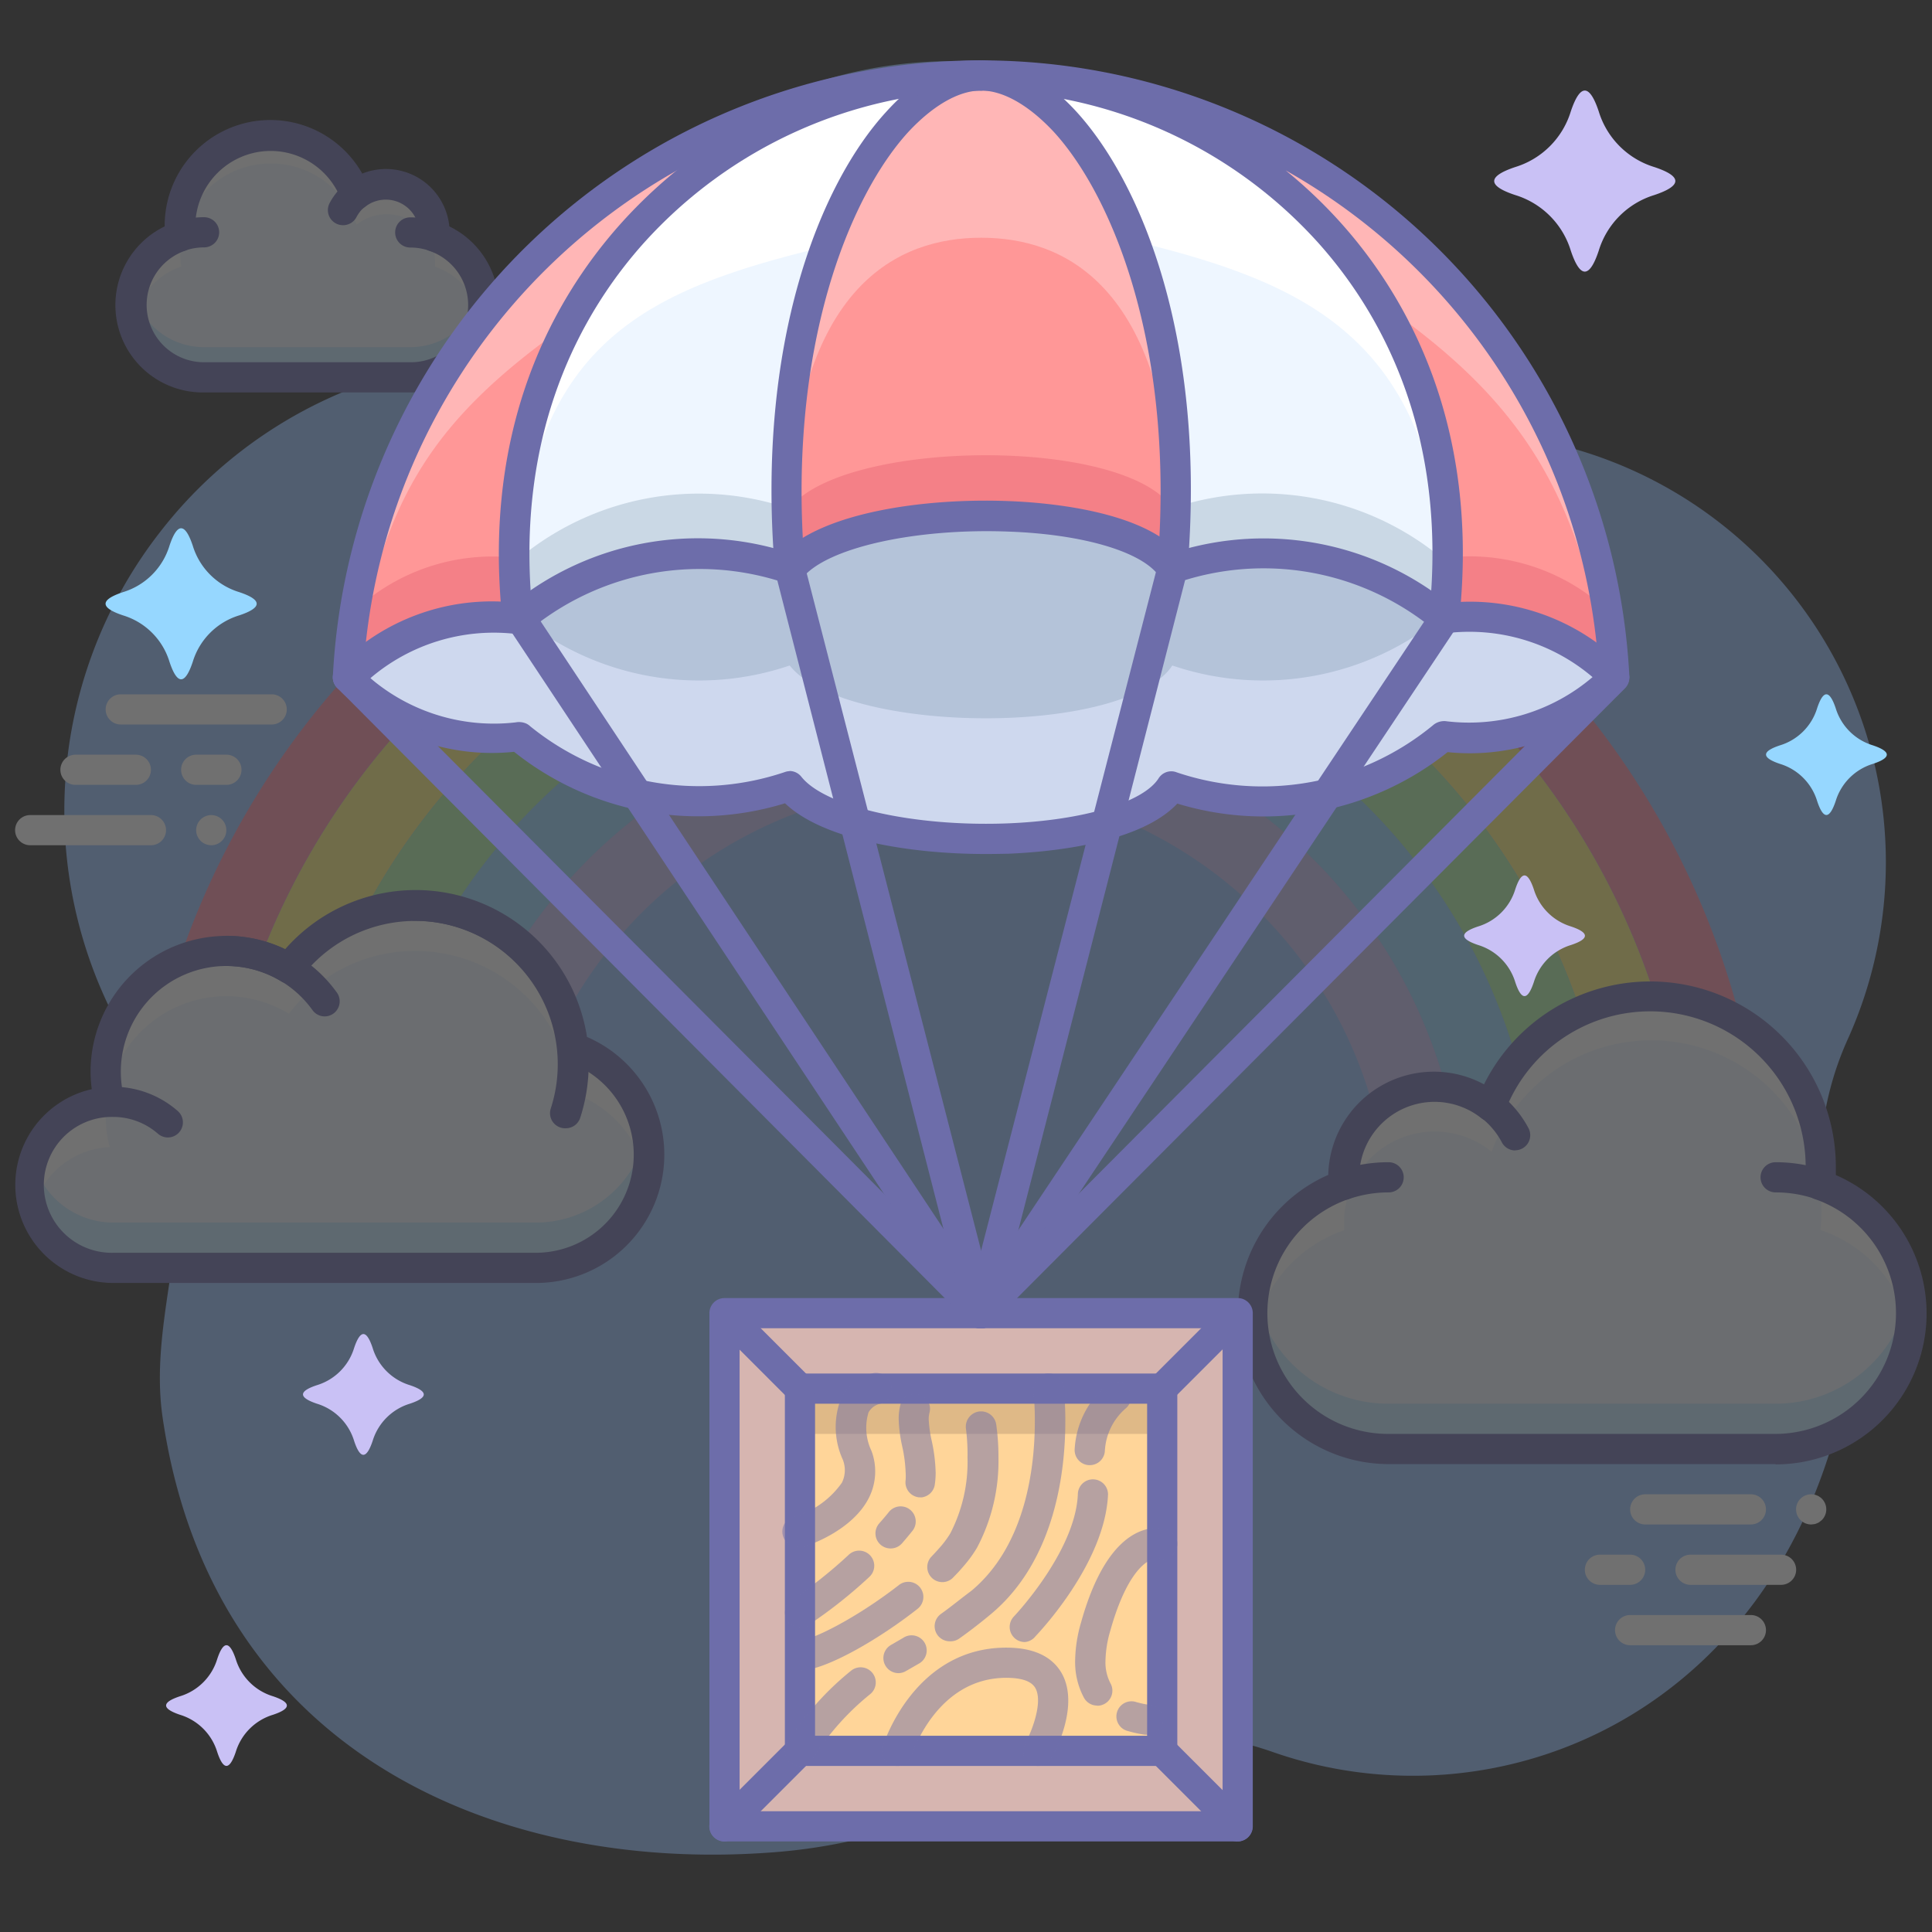 <?xml version="1.0" ?><svg data-name="003" id="_003" viewBox="0 0 128 128" xmlns="http://www.w3.org/2000/svg"><rect x="0" y="0" width="128" height="128" fill="#333333" stroke="none"/><defs><style>.cls-1{opacity:0.3;}.cls-2{fill:#97c1ff;}.cls-3{fill:#fff27d;}.cls-4{fill:#ff91a9;}.cls-5{fill:#b1f1a8;}.cls-6{fill:#96d7ff;}.cls-7{fill:#c9c1f5;}.cls-8{fill:#eef6ff;}.cls-9{fill:#5cbeff;}.cls-10{fill:#fff;}.cls-11{fill:#6d6daa;}.cls-12{fill:#d6b5b0;}.cls-13{fill:#ffd599;}.cls-14{fill:#93765f;}.cls-15{opacity:0.5;}.cls-16{fill:#ff9797;}.cls-17{fill:#db4962;}.cls-18{fill:#7690a8;}.cls-19{fill:#ced8ee;}</style></defs><title/><g class="cls-1"><path class="cls-2" d="M10.62,35.23a30,30,0,0,0-1.84,34.3A19.69,19.69,0,0,1,11.62,82c-.41,3.85-1.44,7.8-.85,11.89C14,116,32.72,124,50.81,122.75a37,37,0,0,0,16.34-5,20.4,20.4,0,0,1,17.16-1.68c15.15,5.31,34-2.74,38.08-24.57a16.6,16.6,0,0,0-.85-8,20.58,20.58,0,0,1,.93-14.76,28.49,28.49,0,0,0-20.34-39.53,20.06,20.06,0,0,1-13.62-10,29,29,0,0,0-49.44-2.5,19.68,19.68,0,0,1-11.83,7.79A29.83,29.83,0,0,0,10.62,35.23Z"/><path class="cls-3" d="M63,37a44,44,0,0,1,44,44h5a49,49,0,1,0-98,0h5A44,44,0,0,1,63,37Z"/><path class="cls-4" d="M63,32a49,49,0,0,1,49,49h5A54,54,0,1,0,9,81h5A49,49,0,0,1,63,32Z"/><path class="cls-5" d="M63,42a39,39,0,0,1,39,39h5a44,44,0,1,0-88,0h5A39,39,0,0,1,63,42Z"/><path class="cls-6" d="M63,47A34,34,0,0,1,97,81h5a39,39,0,1,0-78,0h5A34,34,0,0,1,63,47Z"/><path class="cls-7" d="M63,52A29,29,0,0,1,92,81h5a34,34,0,1,0-68,0h5A29,29,0,0,1,63,52Z"/><path class="cls-8" d="M120.58,78.5A11.29,11.29,0,0,0,98.79,73.3,6,6,0,0,0,89,78c0,.17,0,.34,0,.51A9,9,0,0,0,92,96h25.61a9,9,0,0,0,2.94-17.5Z"/><g class="cls-1"><path class="cls-9" d="M117.64,93H92a9,9,0,0,1-8.91-7.52A9,9,0,0,0,92,96h25.61a9,9,0,0,0,8.91-10.52A9,9,0,0,1,117.64,93Z"/></g><path class="cls-10" d="M89.05,81.51c0-.17,0-.34,0-.51a6,6,0,0,1,9.77-4.7,11.28,11.28,0,0,1,21.79,5.19,9,9,0,0,1,6,7,8.91,8.91,0,0,0-6-10A11.29,11.29,0,0,0,98.79,73.3,6,6,0,0,0,89,78c0,.17,0,.34,0,.51a8.9,8.9,0,0,0-5.92,10A9,9,0,0,1,89.05,81.51Z"/><path class="cls-11" d="M117.64,97H92a10,10,0,0,1-4-19.16,7,7,0,0,1,10.32-6,12.3,12.3,0,0,1,23.31,5.43c0,.19,0,.39,0,.58a10,10,0,0,1-4,19.17ZM95.05,73a5,5,0,0,0-5,5c0,.14,0,.29,0,.43a1,1,0,0,1-.67,1A8,8,0,0,0,92,95h25.61a8,8,0,0,0,2.62-15.56,1,1,0,0,1-.67-1.06,9.94,9.94,0,0,0,.07-1.14,10.3,10.3,0,0,0-19.93-3.59,1,1,0,0,1-1.56.43A5,5,0,0,0,95.05,73Z"/><path class="cls-8" d="M117.64,78a9.06,9.06,0,0,1,3,.5"/><path class="cls-11" d="M120.61,79.5a1,1,0,0,1-.33-.06,8.05,8.05,0,0,0-2.64-.44,1,1,0,0,1,0-2,10.05,10.05,0,0,1,3.29.55,1,1,0,0,1-.33,1.95Z"/><path class="cls-8" d="M89.05,78.5a9.06,9.06,0,0,1,3-.5"/><path class="cls-11" d="M89,79.5a1,1,0,0,1-.33-1.94A10.05,10.05,0,0,1,92,77a1,1,0,0,1,0,2,8.05,8.05,0,0,0-2.66.45A1,1,0,0,1,89,79.5Z"/><path class="cls-8" d="M98.75,73.27a6,6,0,0,1,1.64,2"/><path class="cls-11" d="M100.39,76.22a1,1,0,0,1-.89-.54,5.06,5.06,0,0,0-1.37-1.63,1,1,0,0,1,1.23-1.58,7.08,7.08,0,0,1,1.91,2.28,1,1,0,0,1-.88,1.46Z"/><path class="cls-8" d="M12,15.66a6,6,0,0,1,11.62-2.77,3.21,3.21,0,0,1,5.21,2.51c0,.09,0,.18,0,.27A4.79,4.79,0,0,1,27.18,25H13.52A4.8,4.8,0,0,1,12,15.66Z"/><path class="cls-10" d="M12,17.66a6,6,0,0,1,11.62-2.77,3.21,3.21,0,0,1,5.21,2.51c0,.09,0,.18,0,.27a4.81,4.81,0,0,1,3.11,3.54,4.76,4.76,0,0,0-3.11-5.54c0-.09,0-.18,0-.27a3.21,3.21,0,0,0-5.21-2.51A6,6,0,0,0,12,15.66a4.76,4.76,0,0,0-3.14,5.55A4.81,4.81,0,0,1,12,17.66Z"/><g class="cls-1"><path class="cls-9" d="M27.18,23H13.52a4.81,4.81,0,0,1-4.71-3.78,4.75,4.75,0,0,0-.11,1A4.81,4.81,0,0,0,13.52,25H27.18A4.81,4.81,0,0,0,32,20.2a4.75,4.75,0,0,0-.11-1A4.81,4.81,0,0,1,27.18,23Z"/></g><path class="cls-11" d="M27.18,26H13.52a5.79,5.79,0,0,1-2.61-11v0A7,7,0,0,1,24,11.5,4.22,4.22,0,0,1,29.77,15a5.79,5.79,0,0,1-2.59,11ZM17.94,10a5,5,0,0,0-5,5,5,5,0,0,0,0,.55,1,1,0,0,1-.67,1.06A3.8,3.8,0,0,0,13.52,24H27.18a3.79,3.79,0,0,0,1.26-7.38,1,1,0,0,1-.67-1c0-.06,0-.12,0-.19a2.21,2.21,0,0,0-3.59-1.72,1,1,0,0,1-1.56-.43A5,5,0,0,0,17.94,10Z"/><path class="cls-8" d="M13.52,15.4a4.83,4.83,0,0,0-1.58.26"/><path class="cls-11" d="M11.94,16.66a1,1,0,0,1-.33-1.95,5.83,5.83,0,0,1,1.91-.32,1,1,0,0,1,0,2,3.83,3.83,0,0,0-1.25.21A1,1,0,0,1,11.94,16.66Z"/><path class="cls-8" d="M28.77,15.67a4.83,4.83,0,0,0-1.59-.27"/><path class="cls-11" d="M28.77,16.67a1,1,0,0,1-.33-.06,3.84,3.84,0,0,0-1.26-.21,1,1,0,1,1,0-2,5.83,5.83,0,0,1,1.92.32,1,1,0,0,1-.33,1.94Z"/><path class="cls-8" d="M23.6,12.87a3.22,3.22,0,0,0-.87,1"/><path class="cls-11" d="M22.72,14.92a1,1,0,0,1-.88-1.47A4.22,4.22,0,0,1,23,12.08a1,1,0,1,1,1.22,1.58,2.22,2.22,0,0,0-.6.72A1,1,0,0,1,22.72,14.92Z"/><path class="cls-8" d="M7.27,73a8,8,0,0,1,11.88-8.85,10.49,10.49,0,0,1,18.8,5.25A7.5,7.5,0,0,1,35.5,84H7.5a5.5,5.5,0,0,1-.23-11Z"/><path class="cls-10" d="M7.27,76a7.62,7.62,0,0,1-.2-3,5.47,5.47,0,0,0-4.84,7A5.48,5.48,0,0,1,7.27,76Z"/><path class="cls-10" d="M15,66a8,8,0,0,1,4.14,1.16,10.49,10.49,0,0,1,18.8,5.25A7.5,7.5,0,0,1,42.84,78a7.49,7.49,0,0,0-4.9-8.62,10.49,10.49,0,0,0-18.8-5.25A8,8,0,0,0,7,71a7.72,7.72,0,0,0,.15,1.45A8,8,0,0,1,15,66Z"/><path class="cls-9" d="M7.27,70c0-.18-.08-.38-.11-.57,0,.2-.07.39-.09.59Z"/><g class="cls-1"><path class="cls-9" d="M35.5,81H7.5a5.5,5.5,0,0,1-5.28-4A5.44,5.44,0,0,0,2,78.5,5.5,5.5,0,0,0,7.5,84h28a7.43,7.43,0,0,0,7.34-9A7.5,7.5,0,0,1,35.5,81Z"/></g><path class="cls-11" d="M35.5,85H7.5A6.5,6.5,0,0,1,6.08,72.16,8.68,8.68,0,0,1,6,71a9,9,0,0,1,12.89-8.11,11.49,11.49,0,0,1,20,5.81A8.5,8.5,0,0,1,35.5,85ZM15,64a7,7,0,0,0-6.77,8.76A1,1,0,0,1,7.31,74a4.5,4.5,0,0,0,.19,9h28a6.5,6.5,0,0,0,2.12-12.64,1,1,0,0,1-.67-.84,9.49,9.49,0,0,0-17-4.75,1,1,0,0,1-1.32.25A7,7,0,0,0,15,64Z"/><path class="cls-11" d="M37.49,74.75a1,1,0,0,1-1-1.31A9.51,9.51,0,0,0,27.5,61a1,1,0,1,1,0-2A11.51,11.51,0,0,1,38.44,74.06,1,1,0,0,1,37.49,74.75Z"/><path class="cls-11" d="M11.12,75.36a1,1,0,0,1-.66-.25A4.49,4.49,0,0,0,7.5,74a1,1,0,0,1,0-2,6.49,6.49,0,0,1,4.28,1.61,1,1,0,0,1-.66,1.75Z"/><path class="cls-11" d="M21.51,67.34a1,1,0,0,1-.81-.42A7,7,0,0,0,15,64a1,1,0,0,1,0-2,9,9,0,0,1,7.32,3.76,1,1,0,0,1-.81,1.58Z"/><path class="cls-10" d="M120,101a1,1,0,0,1-.71-.29,1,1,0,0,1,0-1.42,1,1,0,0,1,.9-.27.6.6,0,0,1,.19.06.55.55,0,0,1,.17.09.6.6,0,0,1,.15.12,1,1,0,0,1,0,1.42l-.15.12a.55.55,0,0,1-.17.09.61.61,0,0,1-.19.06Z"/><path class="cls-10" d="M118,105h-6a1,1,0,0,1,0-2h6a1,1,0,1,1,0,2Z"/><path class="cls-10" d="M116,101h-7a1,1,0,0,1,0-2h7a1,1,0,0,1,0,2Z"/><path class="cls-10" d="M108,105h-2a1,1,0,0,1,0-2h2a1,1,0,0,1,0,2Z"/><path class="cls-10" d="M116,109h-8a1,1,0,1,1,0-2h8a1,1,0,0,1,0,2Z"/><path class="cls-10" d="M14,56a1.1,1.1,0,0,1-.39-.08,1,1,0,0,1-.32-.21,1.21,1.21,0,0,1-.22-.33,1,1,0,0,1,.54-1.3,1,1,0,0,1,1.09.21,1,1,0,0,1,.22,1.09A1,1,0,0,1,14,56Z"/><path class="cls-10" d="M15,52H13a1,1,0,0,1,0-2h2a1,1,0,0,1,0,2Z"/><path class="cls-10" d="M18,48H8a1,1,0,0,1,0-2H18a1,1,0,0,1,0,2Z"/><path class="cls-10" d="M9,52H5a1,1,0,0,1,0-2H9a1,1,0,0,1,0,2Z"/><path class="cls-10" d="M10,56H2a1,1,0,0,1,0-2h8a1,1,0,0,1,0,2Z"/></g><path class="cls-7" d="M105.92,7.38a5.55,5.55,0,0,0,3.69,3.69q2.77.92,0,1.85a5.55,5.55,0,0,0-3.69,3.69q-.92,2.77-1.85,0a5.55,5.55,0,0,0-3.69-3.69q-2.77-.92,0-1.85a5.55,5.55,0,0,0,3.69-3.69Q105,4.62,105.92,7.38Z"/><path class="cls-7" d="M24.69,89.31a3.7,3.7,0,0,0,2.46,2.46q1.85.62,0,1.23a3.7,3.7,0,0,0-2.46,2.46q-.62,1.85-1.23,0A3.7,3.7,0,0,0,21,93q-1.85-.62,0-1.23a3.7,3.7,0,0,0,2.46-2.46Q24.08,87.46,24.69,89.31Z"/><path class="cls-6" d="M12.77,36.15a4.62,4.62,0,0,0,3.08,3.08q2.31.77,0,1.54a4.62,4.62,0,0,0-3.08,3.08q-.77,2.31-1.54,0a4.62,4.62,0,0,0-3.08-3.08q-2.31-.77,0-1.54a4.62,4.62,0,0,0,3.08-3.08Q12,33.85,12.77,36.15Z"/><path class="cls-7" d="M15.62,109.92a3.7,3.7,0,0,0,2.46,2.46q1.85.62,0,1.23a3.7,3.7,0,0,0-2.46,2.46q-.62,1.85-1.23,0a3.7,3.7,0,0,0-2.46-2.46q-1.85-.62,0-1.23a3.7,3.7,0,0,0,2.46-2.46Q15,108.08,15.62,109.92Z"/><path class="cls-6" d="M121.62,46.92a3.7,3.7,0,0,0,2.46,2.46q1.85.62,0,1.23a3.7,3.7,0,0,0-2.46,2.46q-.62,1.85-1.23,0a3.7,3.7,0,0,0-2.46-2.46q-1.85-.62,0-1.23a3.7,3.7,0,0,0,2.46-2.46Q121,45.08,121.62,46.92Z"/><path class="cls-7" d="M101.62,58.92a3.7,3.7,0,0,0,2.46,2.46q1.85.62,0,1.23a3.7,3.7,0,0,0-2.46,2.46q-.62,1.85-1.23,0a3.7,3.7,0,0,0-2.46-2.46q-1.85-.62,0-1.23a3.7,3.7,0,0,0,2.46-2.46Q101,57.08,101.62,58.92Z"/><rect class="cls-12" height="34" width="34" x="48" y="87"/><path class="cls-11" d="M82,122H48a1,1,0,0,1-1-1V87a1,1,0,0,1,1-1H82a1,1,0,0,1,1,1v34A1,1,0,0,1,82,122Zm-33-2H81V88H49Z"/><rect class="cls-13" height="24" width="24" x="53" y="92"/><g class="cls-1"><rect class="cls-14" height="3" width="24" x="53" y="92"/></g><path class="cls-11" d="M77,117H53a1,1,0,0,1-1-1V92a1,1,0,0,1,1-1H77a1,1,0,0,1,1,1v24A1,1,0,0,1,77,117Zm-23-2H76V93H54Z"/><path class="cls-11" d="M53,93a1,1,0,0,1-.71-.29l-5-5a1,1,0,0,1,1.41-1.41l5,5A1,1,0,0,1,53,93Z"/><path class="cls-11" d="M77,93a1,1,0,0,1-.71-1.71l5-5a1,1,0,0,1,1.41,1.41l-5,5A1,1,0,0,1,77,93Z"/><path class="cls-11" d="M48,122a1,1,0,0,1-.71-1.71l5-5a1,1,0,0,1,1.41,1.41l-5,5A1,1,0,0,1,48,122Z"/><path class="cls-11" d="M82,122a1,1,0,0,1-.71-.29l-5-5a1,1,0,1,1,1.41-1.41l5,5A1,1,0,0,1,82,122Z"/><g class="cls-15"><path class="cls-11" d="M53,117a1,1,0,0,1-.83-1.56,19.08,19.08,0,0,1,4.24-4.77,1,1,0,0,1,1.22,1.59,17.22,17.22,0,0,0-3.8,4.3A1,1,0,0,1,53,117Zm6.54-6.15A1,1,0,0,1,59,109l.86-.5a1,1,0,1,1,1,1.73l-.87.5A1,1,0,0,1,59.54,110.85Zm3.39-2.11a1,1,0,0,1-.58-1.82c.66-.47,1.3-1,2-1.52,3.67-3.05,4.21-8.34,4.21-11.22a18,18,0,0,0-.1-2.05,1,1,0,0,1,2-.26,19.53,19.53,0,0,1,.12,2.31c0,3.23-.64,9.18-4.93,12.76-.71.59-1.39,1.12-2.1,1.62A1,1,0,0,1,62.93,108.74Z"/><path class="cls-11" d="M53,110.68l0-1,0-1c.75,0,3.68-1.43,6.56-3.67a1,1,0,0,1,1.23,1.58C58.27,108.58,54.67,110.68,53,110.68Zm9.43-5.86a1,1,0,0,1-.71-1.7c.22-.23.43-.46.62-.68h0a6.39,6.39,0,0,0,.62-.85,10.29,10.29,0,0,0,1.14-5A13.33,13.33,0,0,0,64,94.68a1,1,0,0,1,2-.32,15,15,0,0,1,.15,2.18,12.25,12.25,0,0,1-1.42,6,8.34,8.34,0,0,1-.81,1.13c-.22.26-.46.53-.73.8A1,1,0,0,1,62.47,104.82Z"/><path class="cls-11" d="M53,102.47a1,1,0,0,1-.31-2h0a5.88,5.88,0,0,0,3.09-2.24,1.88,1.88,0,0,0,.06-1.52,5.21,5.21,0,0,1-.09-4.13,3.16,3.16,0,0,1,2-1.58A1,1,0,1,1,58.33,93a1.18,1.18,0,0,0-.79.58,3.55,3.55,0,0,0,.2,2.55,3.88,3.88,0,0,1-.16,3.08c-1.08,2.18-3.95,3.15-4.27,3.25A1,1,0,0,1,53,102.47Z"/><path class="cls-11" d="M53,107.84a1,1,0,0,1-.54-1.84,30.24,30.24,0,0,0,3.78-3,1,1,0,1,1,1.36,1.47,31.66,31.66,0,0,1-4.06,3.21A1,1,0,0,1,53,107.84Zm6-5.25a1,1,0,0,1-.75-1.66c.21-.24.42-.48.62-.73a1,1,0,1,1,1.56,1.25c-.22.27-.44.54-.67.8A1,1,0,0,1,59,102.59Zm2-3.39h-.14A1,1,0,0,1,60,98.06a3.72,3.72,0,0,0,0-.52,9.32,9.32,0,0,0-.23-1.73,9.5,9.5,0,0,1-.23-1.8,3.71,3.71,0,0,1,.13-1,1,1,0,0,1,1.92.55,1.71,1.71,0,0,0-.06.48,8,8,0,0,0,.2,1.42,11,11,0,0,1,.26,2.11,5.49,5.49,0,0,1-.06.81A1,1,0,0,1,61,99.21Z"/><path class="cls-11" d="M67.89,108.79a1,1,0,0,1-.72-1.69s4.07-4.28,4.24-8.09a1,1,0,0,1,1-1,1,1,0,0,1,1,1c-.2,4.57-4.61,9.19-4.8,9.39A1,1,0,0,1,67.89,108.79ZM72.2,97.07h-.07A1,1,0,0,1,71.2,96a6,6,0,0,1,2.06-4.19,1,1,0,1,1,1.31,1.51,4,4,0,0,0-1.37,2.81A1,1,0,0,1,72.2,97.07Z"/><path class="cls-11" d="M76,114.93h-.15a8.6,8.6,0,0,1-1.11-.24,1,1,0,1,1,.55-1.92,6.63,6.63,0,0,0,.85.18,1,1,0,0,1-.15,2ZM72.69,113a1,1,0,0,1-.87-.51,5,5,0,0,1-.59-2.46,9.48,9.48,0,0,1,.39-2.53c2-7.18,5.35-6.3,5.74-6.15a1,1,0,0,1-.65,1.89h0c-.88,0-2.16,1.26-3.15,4.8a7.53,7.53,0,0,0-.32,2,3,3,0,0,0,.33,1.48,1,1,0,0,1-.87,1.49Z"/><path class="cls-11" d="M68.79,117a1,1,0,0,1-.87-1.49c.45-.81,1.2-2.77.67-3.68-.26-.45-.91-.67-1.92-.67-4.58,0-6.2,4.93-6.27,5.14a1,1,0,0,1-1.91-.6c.08-.27,2.12-6.54,8.18-6.54,1.77,0,3,.56,3.65,1.66,1.25,2.14-.45,5.31-.65,5.67A1,1,0,0,1,68.79,117Z"/></g><path class="cls-16" d="M77.67,37.66C79.33,17.83,71.19,5,65,5S50.67,17.83,52.33,37.66h0c3.6-4.58,22.19-4.75,25.35,0h0Z"/><g class="cls-1"><path class="cls-17" d="M77.85,30.47c0,1-.09,2.1-.18,3.19h0c-3.16-4.75-21.75-4.58-25.35,0h0c-.09-1.08-.15-2.14-.18-3.19a60.48,60.48,0,0,0,.18,7.19h0c3.6-4.58,22.19-4.75,25.35,0h0A60.48,60.48,0,0,0,77.85,30.47Z"/></g><g class="cls-1"><path class="cls-10" d="M65,15.75c5.4,0,12.3,3,12.85,18.72C78.44,16.47,70.85,5,65,5S51.56,16.47,52.15,34.47C52.7,18.79,59.6,15.75,65,15.75Z"/></g><path class="cls-8" d="M34.32,41h.07a18.69,18.69,0,0,1,17.94-3.3C50.67,17.83,58.81,5,65,5,49.39,5,31.86,18.06,34.32,41Z"/><path class="cls-8" d="M34.32,41v0h0Z"/><g class="cls-1"><path class="cls-18" d="M34.38,37h-.07v0l0-.05h0c-.08-.76-.14-1.51-.18-2.25A38.77,38.77,0,0,0,34.32,41h.07a18.69,18.69,0,0,1,17.94-3.3c-.12-1.39-.18-2.74-.2-4.06A18.66,18.66,0,0,0,34.38,37Z"/></g><path class="cls-10" d="M54.5,16.38C58.25,8.25,62.74,5,65,5,49.91,5,33,17.21,34.14,38.71,35,22.81,42.62,19.25,54.5,16.38Z"/><path class="cls-16" d="M34.32,41C31.83,18.08,49.38,5,65,5A42,42,0,0,0,23.05,44.87c2.87-3,6.69-4.32,11.44-3.92C34.56,41,34.38,41,34.32,41Z"/><g class="cls-1"><path class="cls-17" d="M23.52,40.44a42.12,42.12,0,0,0-.46,4.43c2.83-2.94,6.59-4.28,11.26-3.92a39.9,39.9,0,0,1-.23-4A13.41,13.41,0,0,0,23.52,40.44Z"/></g><g class="cls-1"><path class="cls-10" d="M37.83,21.33C45,8.5,56.32,5,65,5A42,42,0,0,0,23.05,44.87c.15-.15.31-.28.46-.43C25.32,32.94,28.69,27.74,37.83,21.33Z"/></g><path class="cls-16" d="M95.68,41C98.17,18.08,80.62,5,65,5a42,42,0,0,1,41.95,39.87c-2.87-3-6.69-4.32-11.44-3.92C95.44,41,95.62,41,95.68,41Z"/><g class="cls-1"><path class="cls-17" d="M95.91,36.94a39.9,39.9,0,0,1-.23,4c4.67-.36,8.43,1,11.26,3.92a42.12,42.12,0,0,0-.46-4.43A13.41,13.41,0,0,0,95.91,36.94Z"/></g><g class="cls-1"><path class="cls-10" d="M91.83,20.33c9.14,6.41,12.85,12.61,14.65,24.11.15.15.31.28.46.43A42,42,0,0,0,65,5C73.68,5,85.67,9.33,91.83,20.33Z"/></g><path class="cls-10" d="M95.68,41h-.07a18.69,18.69,0,0,0-17.94-3.3C79.33,17.83,71.19,5,65,5,80.61,5,98.14,18.06,95.68,41Z"/><path class="cls-10" d="M95.68,41v0h0Z"/><path class="cls-8" d="M95.68,41h-.07a18.69,18.69,0,0,0-17.94-3.3C79.33,17.83,71.19,5,65,5,80.61,5,98.14,18.06,95.68,41Z"/><path class="cls-8" d="M95.68,41v0h0Z"/><g class="cls-1"><path class="cls-18" d="M95.68,37h0l0,.05v0h-.07A18.66,18.66,0,0,0,77.88,33.6c0,1.32-.09,2.67-.2,4.06A18.69,18.69,0,0,1,95.62,41h.07a38.77,38.77,0,0,0,.18-6.25C95.82,35.44,95.77,36.19,95.68,37Z"/></g><path class="cls-10" d="M75.25,16C87.13,18.88,95,22.81,95.86,38.71,97,17.21,80.09,5,65,5,67.26,5,72.13,8.25,75.25,16Z"/><path class="cls-19" d="M106.95,44.87c-2.83,2.94-6.57,4.27-11.22,3.92,0,0-.14,0-.11,0a18.69,18.69,0,0,1-17.94,3.3h0c-3.16,4.75-21.75,4.58-25.35,0h0a18.69,18.69,0,0,1-17.94-3.3s-.09,0-.11,0c-4.65.35-8.4-1-11.22-3.92,2.83-2.94,6.57-4.27,11.22-3.92l0,.05c.06,0,.24,0,.18,0h-.11a18.69,18.69,0,0,1,17.94-3.3h0c3.6-4.58,22.19-4.75,25.35,0h0A18.69,18.69,0,0,1,95.62,41H95.5c-.06,0,.12,0,.18,0l0-.05C100.38,40.6,104.12,41.94,106.95,44.87Z"/><g class="cls-1"><path class="cls-18" d="M52.32,44.09h0c3.6,4.58,22.19,4.75,25.35,0h0a18.68,18.68,0,0,0,17.83-3.22,18.68,18.68,0,0,0-17.83-3.22h0c-3.16-4.75-21.75-4.58-25.35,0h0a18.68,18.68,0,0,0-17.83,3.22A18.68,18.68,0,0,0,52.32,44.09Z"/></g><path class="cls-11" d="M65.3,56.58c-5.19,0-10.83-1-13.29-3.36a19.57,19.57,0,0,1-17.95-3.41,14.33,14.33,0,0,1-11.73-4.25,1,1,0,0,1,0-1.39,14.32,14.32,0,0,1,11.73-4.25A19.56,19.56,0,0,1,52,36.53c2.72-2.59,9.26-3.55,14.86-3.33,2.61.1,8.64.64,11.16,3.32a19.57,19.57,0,0,1,17.9,3.42,14.32,14.32,0,0,1,11.73,4.25,1,1,0,0,1,0,1.39,14.34,14.34,0,0,1-11.74,4.25A19.58,19.58,0,0,1,78,53.24c-2.52,2.68-8.55,3.21-11.16,3.32C66.36,56.57,65.83,56.58,65.3,56.58Zm-13-5.5a1,1,0,0,1,.79.38c1.58,2,7.47,3.33,13.68,3.09,5-.2,9-1.39,10-3a1,1,0,0,1,.83-.45h0a1,1,0,0,1,.36.07A17.77,17.77,0,0,0,95,48a1.14,1.14,0,0,1,.87-.21,12.61,12.61,0,0,0,9.64-2.93A12.59,12.59,0,0,0,96,41.93a1,1,0,0,1-.57,0,1.18,1.18,0,0,1-.75-.48A17.73,17.73,0,0,0,78,38.6a1,1,0,0,1-.34.06h0a1,1,0,0,1-.83-.44c-1.09-1.64-5-2.82-10-3-6.22-.24-12.1,1.08-13.68,3.09a1,1,0,0,1-1.15.31,17.73,17.73,0,0,0-16.63,2.89,1.17,1.17,0,0,1-.75.48,1.29,1.29,0,0,1-.54,0,12.6,12.6,0,0,0-9.54,2.94,12.62,12.62,0,0,0,9.62,2.93,1.2,1.2,0,0,1,.71.08,1,1,0,0,1,.26.18A17.76,17.76,0,0,0,52,51.15a1,1,0,0,1,.32-.06Z"/><path class="cls-11" d="M52.33,38.66a1,1,0,0,1-1-1c-1.23-15,3-25.49,7.4-30.27C60.75,5.16,62.92,4,65,4s4.25,1.16,6.28,3.36c4.39,4.78,8.64,15.24,7.4,30.29a1,1,0,1,1-2-.08C77.89,23.11,73.73,13,69.8,8.72,68.19,7,66.49,6,65,6s-3.19,1-4.8,2.72C56.27,13,52.11,23.11,53.32,37.58a1,1,0,0,1,0,.32,1,1,0,0,1-1,.77Z"/><path class="cls-11" d="M34.38,42h-.09a1.07,1.07,0,0,1-1-.89c-1.39-13,3.51-21.47,7.87-26.33A32.54,32.54,0,0,1,65,4a1,1,0,0,1,0,2A30.51,30.51,0,0,0,42.68,16.07c-4.06,4.52-8.63,12.45-7.4,24.55a.93.93,0,0,1,.06.42A1,1,0,0,1,34.38,42Z"/><path class="cls-11" d="M34.29,42a1,1,0,0,1-.71-.31l-.06-.07a1,1,0,0,1-.13-1.11,1,1,0,0,1,1-.55,1,1,0,0,1,.35,1.94A1.07,1.07,0,0,1,34.29,42Z"/><path class="cls-11" d="M23.05,45.87H23a1,1,0,0,1-.95-1A43,43,0,0,1,65,4a1,1,0,0,1,0,2A41,41,0,0,0,24.05,44.92,1,1,0,0,1,23.05,45.87Z"/><path class="cls-11" d="M106.95,45.87a1,1,0,0,1-1-1A40.91,40.91,0,0,0,85.18,11.29a31.79,31.79,0,0,1,3.64,3.46c4.36,4.86,9.26,13.38,7.85,26.36a1,1,0,0,1-2-.22C96,28.64,91.42,20.64,87.33,16.08A30.52,30.52,0,0,0,65,6a1,1,0,0,1,0-2,43,43,0,0,1,42.95,40.82,1,1,0,0,1-.95,1Z"/><path class="cls-11" d="M65,88a1,1,0,0,1-.71-.29L22.35,45.58a1,1,0,1,1,1.42-1.41l41.95,42.1A1,1,0,0,1,65,88Z"/><path class="cls-11" d="M65,88a1,1,0,0,1-.83-.45l-30.5-46a1,1,0,1,1,1.67-1.11l30.5,46A1,1,0,0,1,65,88Z"/><path class="cls-11" d="M65,88a1,1,0,0,1-.83-1.56l30.68-46a1,1,0,0,1,1.66,1.11l-30.68,46A1,1,0,0,1,65,88Z"/><path class="cls-11" d="M65,88a1,1,0,0,1-1-.75L51.36,37.91a1,1,0,0,1,1.94-.5L66,86.73a1,1,0,0,1-.72,1.22A1,1,0,0,1,65,88Z"/><path class="cls-11" d="M65,88a1,1,0,0,1-.25,0A1,1,0,0,1,64,86.73L76.71,37.41a1,1,0,0,1,1.94.5L66,87.23A1,1,0,0,1,65,88Z"/><path class="cls-11" d="M65,88a1,1,0,0,1-.71-1.71l41.95-42.1a1,1,0,1,1,1.42,1.41L65.71,87.68A1,1,0,0,1,65,88Z"/></svg>